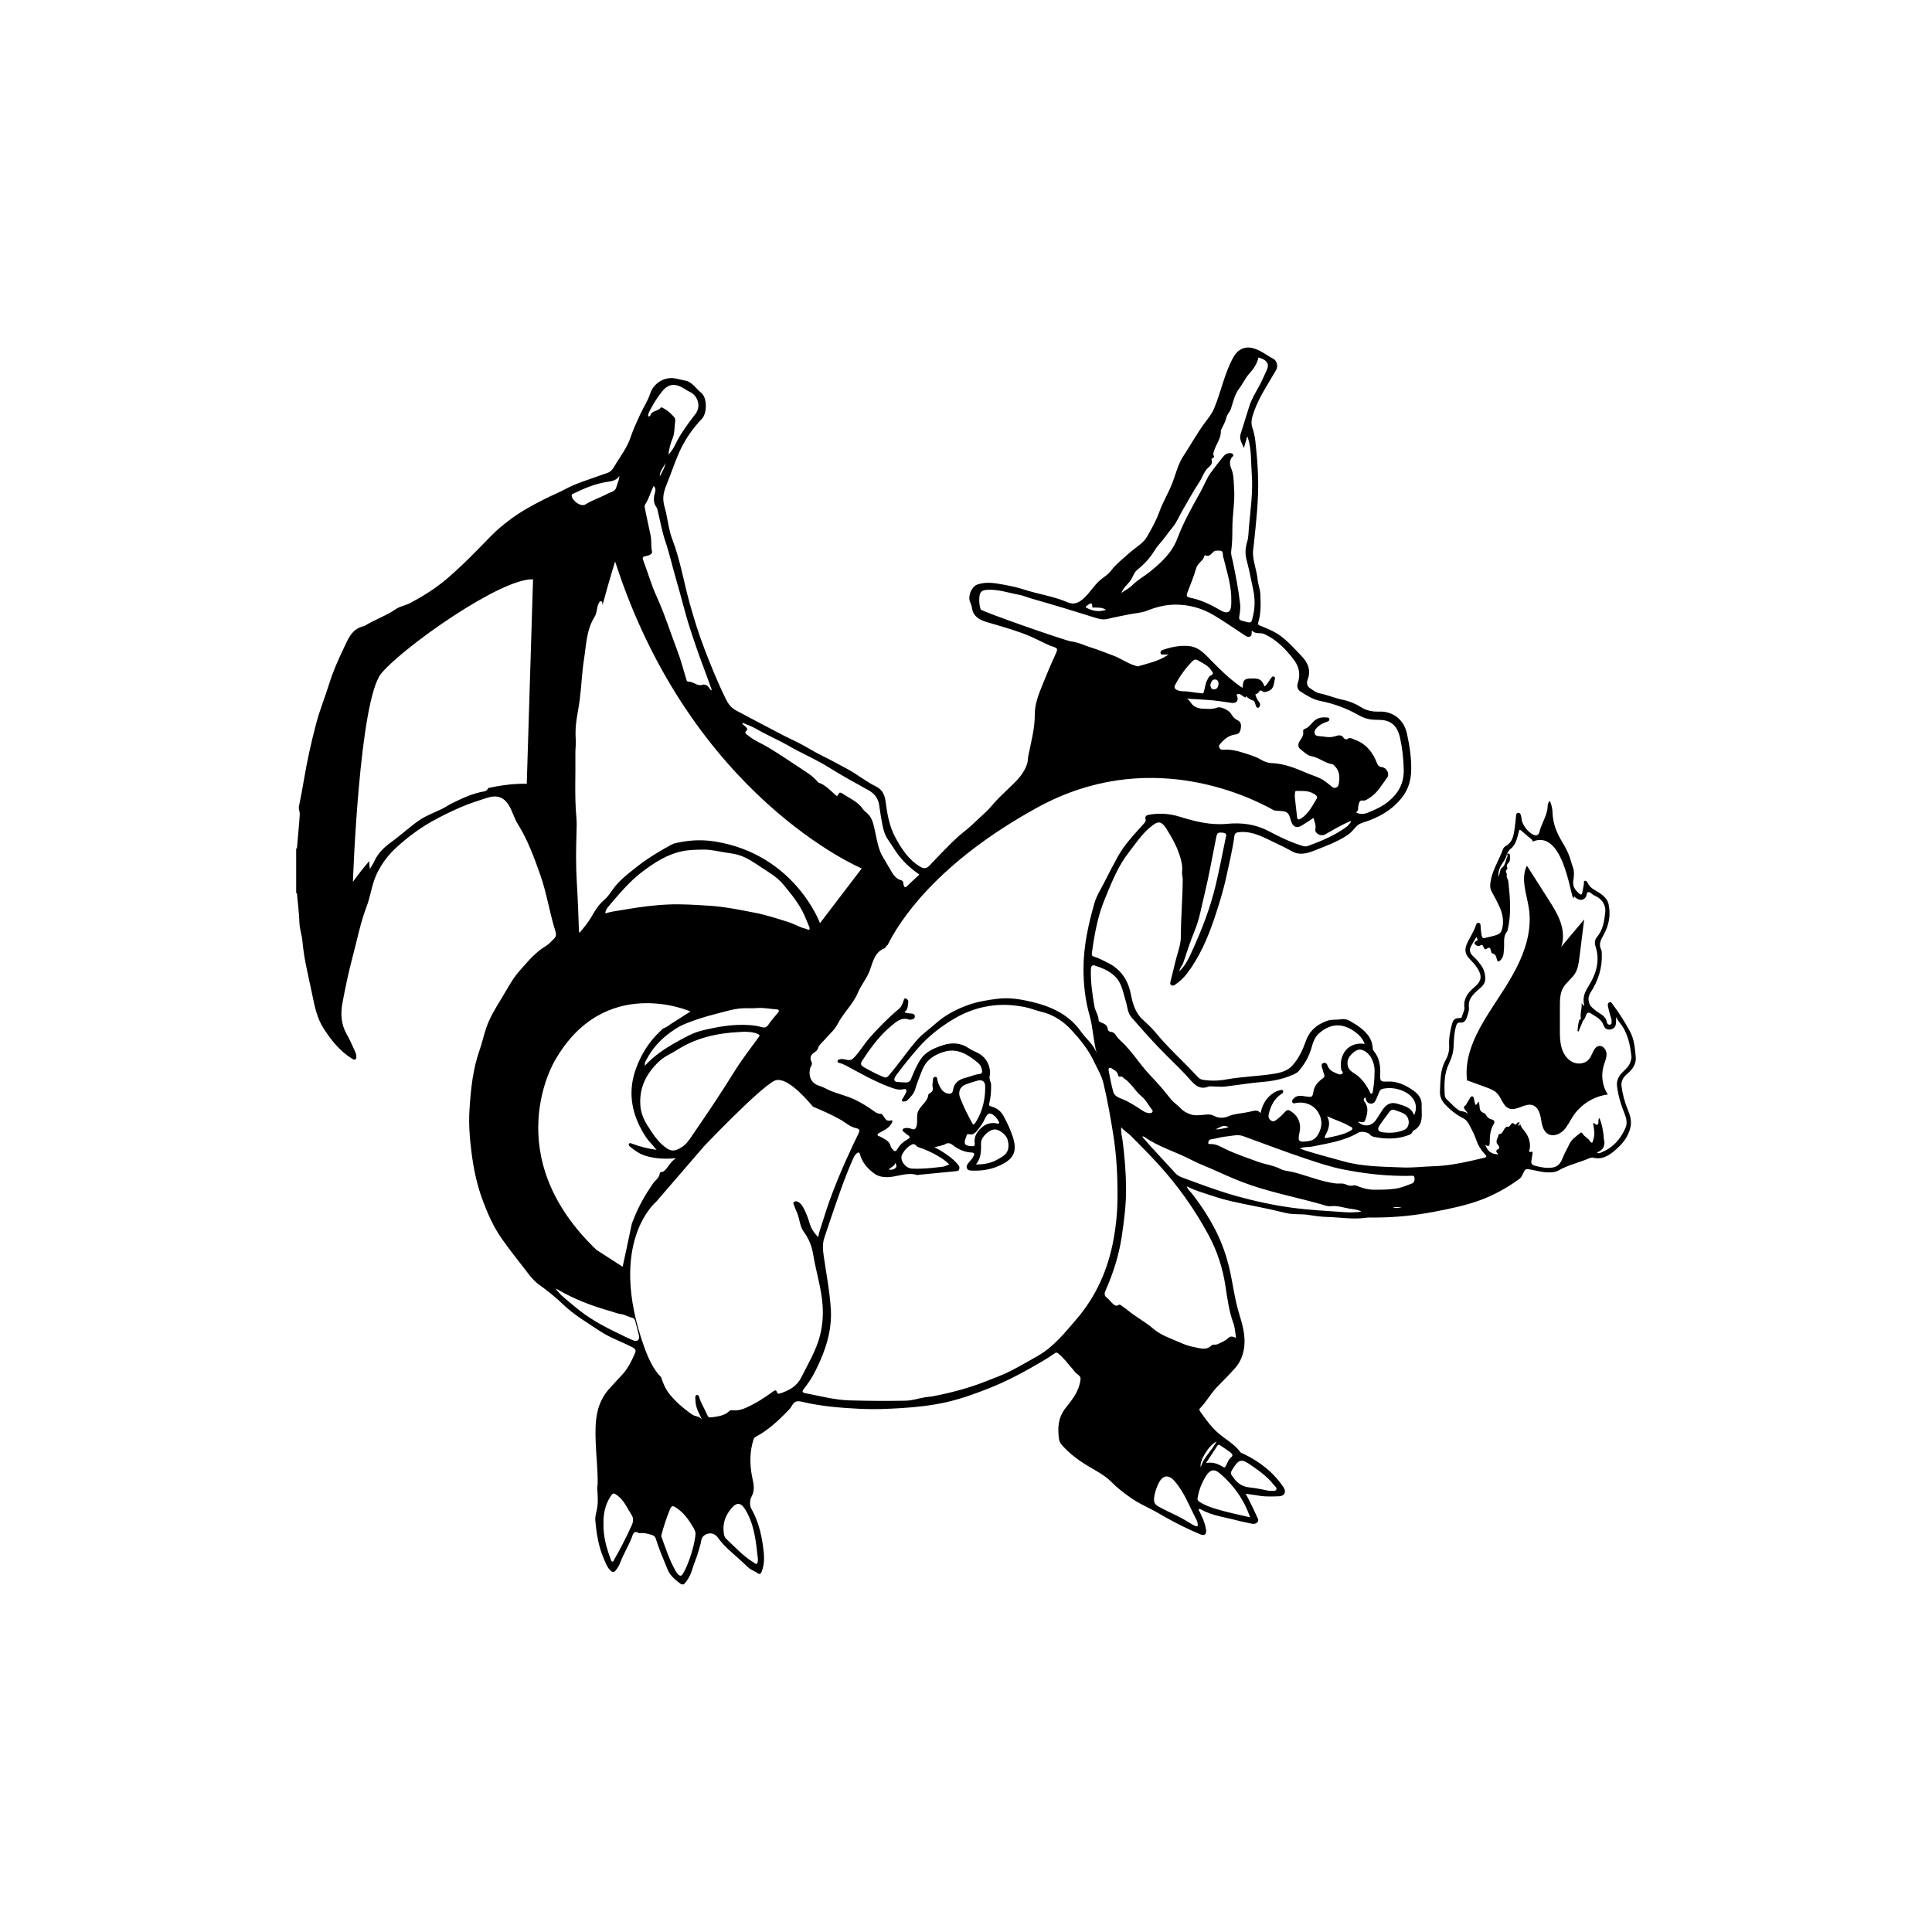 <?xml version="1.0" encoding="utf-8"?>
<!-- Generator: Adobe Illustrator 26.3.1, SVG Export Plug-In . SVG Version: 6.00 Build 0)  -->
<svg version="1.1" id="Layer_1" xmlns="http://www.w3.org/2000/svg" xmlns:xlink="http://www.w3.org/1999/xlink" x="0px" y="0px"
	 viewBox="0 0 1000 1000" style="enable-background:new 0 0 1000 1000;" xml:space="preserve">
<style type="text/css">
	.st0{fill:#007B7D;}
</style>
<g>
	<path d="M839.27,561.98c-0.27-2.26,0.92-4.44,2.83-6.01c2.74-2.25,4.86-5.18,4.57-8.64c-0.41-4.64-0.74-9.39-3.11-13.69
		c-2.65-4.83-5.57-9.47-8.89-13.86c-0.41-0.55-0.78-1.4-1.67-0.98c-0.81,0.39-0.9,1.06-0.73,2c0.33,1.78,0.77,3.5,1.33,5.2
		c0.27,0.81,0.7,1.61,0.54,2.5c-0.12,0.64,0.36,1.53-0.67,1.82c-1.04,0.29-1.66-0.54-1.77-1.18c-0.54-3.66-4.01-4.4-6.19-6.42
		c-0.95-0.87-2.07-1.54-2.63-2.77c-0.99-2.17-0.9-4.26,0.44-6.33c3.93-6.03,6.05-12.63,5.77-19.9c-0.02-0.71,0.01-1.51-0.3-2.12
		c-1.51-2.92-0.12-5.27,1.25-7.75c2.77-4.98,3.79-10.35,2.53-15.94c-0.54-2.42-2.42-4.22-4.44-5.59c-2.34-1.59-5.18-2.49-6.38-5.44
		c-0.21-0.51-0.81-1.18-1.53-0.95c-0.7,0.23-0.28,1.01-0.37,1.53c-0.29,1.53-0.54,3.1-0.87,4.63c-0.18,0.9-0.62,1.26-1.49,0.51
		c-2-1.74-3.61-3.53-3.16-6.6c0.33-2.26,0.64-4.84-0.11-6.86c-0.96-2.6-1.53-5.33-2.7-7.87c-0.99-2.16-2.16-4.19-3.37-6.22
		c-2.66-4.49-4.42-9.25-4.57-14.56c-0.06-1.99-0.49-3.94-1.38-5.96c-1.5,1.36-1.03,3.1-1.29,4.5c-0.78,4.14-3.18,7.67-4.15,11.72
		c-0.23,0.97-1.09,1.92-2.48,1.53c-2.88-0.81-6.56-5.38-6.71-8.43c-0.04-0.64-0.2-1.24-0.37-1.87c-0.22-0.8-0.55-1.36-1.45-1.24
		c-0.8,0.09-0.96,0.7-1.03,1.41c-0.23,2.42-0.47,4.85-0.83,7.27c-0.52,3.36-1.12,6.71-4.58,8.52c-0.75,0.39-1.19,1.11-1.45,1.8
		c-2.06,5.75-5.65,10.93-6.43,17.15c-0.19,1.53-0.23,2.95,0.56,4.39c1.53,2.83,3.12,5.67,4.37,8.6c1.52,3.53,2.16,7.43,1.01,11.33
		c-0.32,1.06-0.89,1.92-1.98,2.4c-2.25,1.01-4.68,1.3-7,1.94c-1.12,0.3-1.41-0.9-1.57-1.68c-0.27-1.47-0.37-2.99-0.46-4.49
		c-0.05-0.76-0.04-1.49-0.95-1.68c-0.81-0.16-1.24,0.44-1.43,1.05c-1.13,3.74-3.58,6.85-4.99,10.44c-0.96,2.46-0.49,4.82,1.33,6.75
		c1.47,1.58,2.99,3.1,4.19,4.91c2.93,4.49,2.26,7.03-1.46,10.19c-3.18,2.7-5.61,5.74-5.1,10.28c0.2,1.72-0.85,3.16-1.22,4.76
		c-0.23,1.04-1.22,0.88-1.96,0.91c-1.89,0.08-2.7,1.16-3.17,2.89c-1.02,3.77-1.74,7.54-1.53,11.46c0.13,2.67-0.56,5.15-1.85,7.43
		c-1.96,3.47-2.49,7.26-2.68,11.14c-0.08,1.78-0.2,3.57-0.22,5.34c-0.03,2.42,0.87,4.44,2.51,6.23c2.81,3.04,5.98,5.55,9.68,7.43
		c1.52,0.77,2.43,2.26,3.19,3.7c1.24,2.33,2.46,4.68,3.32,7.22c0.97,2.85,2.51,5.47,4.63,7.65c1.03,1.05,0.87,1.5-0.46,1.8
		c-2.44,0.56-4.89,1.15-7.33,1.7c-6.19,1.37-12.4,2.48-18.76,2.65c-5.37,0.16-10.75,0.87-16.08,0.64
		c-10.37-0.43-20.76-0.34-30.95-3.25c-6.33-1.82-12.72-3.39-19.01-5.38c-0.95-0.29-1.85-0.68-3.25-1.19
		c2.32-1.01,4.37-0.58,6.3-0.98c8.22-1.7,16.61-2.84,24.02-7.25c1.32-0.78,4.96-0.23,5.88,0.97c0.71,0.92,1.66,1.16,2.61,1.34
		c5.71,1.1,11.38,1.17,16.93-0.81c1.02-0.36,2.07-0.69,2.53-1.84c0.07-0.2,0.15-0.47,0.32-0.55c5.86-3.02,4.27-8.62,4.44-13.45
		c0.12-3.12-1.64-5.58-4.34-7.45c-4.12-2.84-8.36-4.93-13.55-4.62c-3.27,0.19-3.69-0.23-3.57-3.47c0.19-4.49-0.3-8.74-3.34-12.35
		c-0.27-0.3-0.49-0.77-0.52-1.17c-0.18-5.78-3.86-9.17-8.16-12.14c-1.06-0.74-2.21-1.36-3.3-2.03c-1.51-0.95-3.06-1.36-4.9-1.06
		c-2.39,0.37-4.78-0.07-7.23,0.78c-5.5,1.94-9.26,5.24-11.2,10.89c-1.5,4.32-3.52,8.47-6.58,12.02c-2.51,2.9-5.96,3.87-9.34,4.43
		c-8.34,1.4-16.84,1.49-25.19,3.02c-4,0.75-8.16,0.81-12.24,0.13c-1.12-0.19-1.95-0.9-2.68-1.7c-7.19-7.8-15.17-14.85-21.91-23.1
		c-1.89-2.32-4.19-4.33-6.4-6.38c-3.92-3.65-5.16-8.48-6.16-13.45c-1.46-7.17-5.22-12.62-11.89-15.93c-2.3-1.13-4.56-2.4-7.06-3.13
		c-0.75-0.22-1.29-0.51-1.15-1.66c1.3-9.61,2.97-19.14,6.7-28.14c3.47-8.41,6.78-16.97,12.45-24.21c3.68-4.72,6.97-9.83,11.83-13.6
		c2.96-2.28,4.72-3.09,7.53,1.27c2.77,4.35,5.29,8.81,6.89,13.75c0.91,2.79,1.67,5.58,1.31,8.59c-0.15,1.32,0.33,2.69,0.33,4.05
		c-0.05,9.8-0.96,19.55-0.94,29.35c0,4.4-1.79,8.68-2.81,12.98c-0.83,3.57-1.75,7.09-2.61,10.64c-0.16,0.62-0.25,1.29,0.46,1.73
		c0.74,0.48,1.41,0.15,2-0.27c2.48-1.72,4.65-3.74,6.47-6.2c6.08-8.21,10.16-17.45,13.44-27.02c2.58-7.55,4.98-15.25,6.65-23.04
		c1.47-6.84,3.15-13.66,4.07-20.6c0.2-1.5,0.85-1.88,2.36-2.06c7.11-0.76,12.91,2.79,18.93,5.57c3.03,1.39,6,2.96,8.96,4.56
		c3.23,1.74,7.06,1.02,10.61-0.4c6.05-2.41,12.2-4.55,17.69-8.21c1.86-1.25,3.15-2.92,4.6-4.49c1.05-1.13,2.26-1.63,3.65-2.07
		c7.96-2.48,15.04-6.49,20.17-13.17c2.97-3.86,4.4-8.5,4.55-13.42c0.21-6.6-0.81-13.06-2.2-19.46c-1.57-7.11-7.16-11.6-14.44-11.33
		c-3.53,0.13-6.51-0.51-9.54-2.41c-2.76-1.73-5.89-3.03-9.14-3.67c-4.09-0.82-7.93-2.55-12.01-3.34c-2.02-0.4-3.6-1.75-5.24-2.84
		c-1.38-0.91-1.6-2.7-1.06-4.13c1.95-5.1,0.15-9.04-3.39-12.65c-4.36-4.44-8.36-9.34-14.03-12.28c-2.34-1.22-4.79-2.23-7.24-3.2
		c-0.85-0.34-1.18-0.65-0.89-1.54c1.53-4.82,1.31-9.82,1.1-14.77c-0.11-2.54-1.15-5.03-1.4-7.57c-0.43-4.44-2.14-8.63-2.39-13.1
		c-0.08-1.67,0.26-3.29,0.42-4.91c1.18-11.59,2.57-23.15,2.22-34.85c-0.18-6.31-0.75-12.58-1.44-18.85
		c-0.26-2.33-0.79-4.67-1.54-6.9c-0.99-2.98-0.06-5.61,0.89-8.33c2.72-7.71,7.37-14.38,11.38-21.4c1.15-2,0.55-4.84-1.51-5.92
		c-3.66-1.92-6.89-4.72-11.1-5.59c-4.03-0.83-7.37,1.12-9.33,4.58c-4.71,8.37-6.42,17.84-10.06,26.62c-1.1,2.67-2.81,4.86-4.47,7.05
		c-4.28,5.66-7.62,11.88-11.52,17.79c-2.61,3.96-3.77,8.67-5.38,13.09c-1.96,5.4-5.07,10.26-7,15.66
		c-1.63,4.54-3.98,8.72-6.37,12.89c-2.12,3.66-5.89,5.53-8.89,8.23c-3.38,3.08-7.09,5.82-9.86,9.52c-1.59,2.09-3.94,3.32-5.86,5.04
		c-3.18,2.85-5.24,6.65-8.47,9.41c-2.37,2.03-4.67,3.24-8.07,1.79c-7.4-3.16-15.46-4.22-23.07-6.75c-3.75-1.23-7.66-1.92-11.48-2.62
		c-3.94-0.73-8.2-1.2-12.16,0.19c-2.93,1.01-4.86,5.68-3.92,8.64c0.34,1.02,0.91,2,1.04,3.04c0.62,5,4.12,6.72,8.38,7.95
		c6.2,1.77,12.38,3.58,18.43,5.79c4.43,1.63,8.6,3.89,12.9,5.88c0.44,0.2,0.91,0.39,1.39,0.55c3.46,1.11,3.65,1.2,2.14,4.46
		c-2.39,5.13-4.55,10.34-6.65,15.58c-1.98,4.91-4,9.89-3.98,15.24c0.04,7.43-1.96,14.48-3.38,21.63c-0.26,1.27-0.15,2.54-0.54,3.82
		c-1.63,5.41-5.51,9.04-9.43,12.77c-3.15,3.02-6.35,6.01-9.16,9.4c-1.78,2.15-3.92,3.99-5.98,5.91c-2.74,2.54-5.4,5.18-8.35,7.45
		c-4.22,3.29-7.81,7.18-11.55,10.93c-2.13,2.14-4.14,4.4-6.26,6.57c-1.4,1.44-2.85,1.49-4.44,0.57c-6.13-3.55-9.8-9.21-13.07-15.23
		c-3.26-6-4.28-12.59-5.16-19.21c-0.44-3.27-2.02-5.81-4.86-7.2c-5.19-2.54-9.64-6.26-14.7-8.97c-4.36-2.34-8.67-4.77-13.13-6.92
		c-4.28-2.06-8.22-4.7-12.45-6.81c-2.57-1.29-5.19-2.47-7.74-3.79c-8.24-4.32-16.49-8.61-24.69-13.02
		c-2.23-1.22-3.75-3.19-4.91-5.53c-4.14-8.36-7.65-17-11-25.69c-2.99-7.74-5.46-15.65-7.71-23.64c-3.13-11.17-4.95-22.67-9.12-33.57
		c-1.67-4.36-2.23-9.17-3.23-13.79c-0.43-1.96-1.13-3.84-1.36-5.86c-0.43-3.71,0.9-6.9,2.21-10.17c2.12-5.25,3.87-10.66,6.22-15.81
		c2.85-6.22,6.77-11.83,11.51-16.79c2.69-2.83,2.83-10.92-0.47-13.49c-2.77-2.16-4.51-5.66-8.45-6.31c-1.84-0.3-3.63-0.89-5.46-1.15
		c-5.27-0.74-10.77,2.75-12.36,7.79c-1.23,3.86-3.53,7.18-5.2,10.84c-1.79,3.89-3.61,7.79-4.97,11.85
		c-1.64,4.91-4.61,9.03-7.34,13.32c-1.26,1.96-2.12,4.29-4.61,5.17c-2.02,0.71-4.07,1.39-6.09,2.12c-5.3,1.92-10.66,3.53-15.7,6.26
		c-3.41,1.85-7.13,3.31-10.64,5.09c-5.88,2.98-11.74,6.12-17.05,10c-3.89,2.85-7.67,5.92-11.11,9.46
		c-7.18,7.41-14.36,14.83-22.24,21.6c-5.98,5.13-12.44,9.18-19.27,12.82c-2.42,1.29-5.24,1.61-7.52,3.19
		c-4.97,3.44-10.76,5.38-15.9,8.5c-0.19,0.11-0.37,0.26-0.57,0.29c-6.17,1.3-8.1,6.4-10.42,11.32c-2.83,5.98-5.54,11.99-7.5,18.29
		c-2.13,6.92-4.91,13.62-6.76,20.62c-2.6,9.78-4.77,19.62-6.44,29.59c-0.75,4.47-1.58,8.91-2.5,13.32
		c-0.33,1.51,0.44,2.82,0.39,4.23c-0.09,2.08-0.29,4.16-0.47,6.24c-0.3,3.64-0.62,7.29-0.94,10.93c-0.02,0.3-0.12,0.54-0.44,0.62
		v22.95c0.58,0.16,0.44,0.65,0.48,1.06c0.43,4.79,1.05,9.59,1.2,14.38c0.12,3.22,1.23,6.19,1.53,9.34
		c0.47,5.13,1.31,10.22,2.42,15.27c0.95,4.27,1.86,8.54,2.74,12.82c1.2,5.98,2.47,12.01,5.79,17.2c3.96,6.17,8.51,11.9,14.93,15.82
		c0.51,0.33,1.01,0.53,1.59,0.21c0.58-0.32,0.42-0.85,0.46-1.34c0.08-1.27-0.51-2.37-1.02-3.47c-1.23-2.68-2.36-5.4-3.84-7.95
		c-3.02-5.19-3.39-10.63-2.33-16.39c1.49-8.02,3.15-15.99,5.27-23.9c2.3-8.61,3.96-17.41,7.16-25.78
		c2.21-5.81,2.77-12.06,5.61-17.75c2.53-5.09,5.85-9.39,9.93-13.11c5.51-5.03,11.46-9.53,17.95-13.23
		c4.91-2.78,9.99-5.25,15.18-7.51c4.42-1.94,8.97-3.36,13.52-4.84c5.15-1.68,8.82-0.67,11.55,3.85c1.87,3.09,2.7,6.64,4.62,9.68
		c5.12,8.21,8.42,17.27,11.61,26.28c3.39,9.58,4.81,19.75,7.92,29.44c0.4,1.25,0.27,2.49-0.65,3.43c-1.41,1.43-2.81,3.01-4.49,4.02
		c-5.46,3.27-9.39,8.14-13.49,12.77c-4.02,4.54-6.71,10.01-9.87,15.13c-2.84,4.62-5.65,9.28-7.43,14.5
		c-1.27,3.74-2.06,7.59-3.38,11.32c-3.53,9.94-4.58,20.36-5.25,30.82c-0.49,7.55,0.12,15.12,1.08,22.55
		c1.08,8.28,2.79,16.5,5.75,24.45c2.56,6.9,5.51,13.55,9.66,19.56c4.23,6.1,8.93,11.87,13.46,17.77c1.7,2.22,3.47,4.43,5.73,6.08
		c4.48,3.25,8.83,6.68,12.79,10.49c5.7,5.51,12.48,9.4,18.98,13.75c5.34,3.59,11.46,5.57,17.1,8.56c1.53,0.81,1.64,1.74,1.15,2.86
		c-1.73,3.92-3.55,7.82-6.49,11.04c-2.35,2.6-4.82,5.1-7.13,7.73c-6.95,7.92-7.1,17.51-6.76,27.26c0.25,7.19,1.12,14.36,1.02,21.58
		c-0.02,0.85-0.29,1.65-0.23,2.55c0.26,3.58,0.58,7.16-0.16,10.72c-0.4,1.89-0.98,3.85-0.82,5.72c0.58,6.77,1.64,13.47,4.36,19.79
		c0.91,2.1,1.67,4.29,3.3,6.02c0.87,0.92,1.88,1.3,2.75,0.23c0.91-1.09,1.77-2.3,2.26-3.63c1.73-4.63,4.33-8.86,6.16-13.44
		c0.62-1.52,0.9-4.09,3.73-2.35c0.15,0.09,0.43,0.02,0.64,0c1.68-0.23,3.33,0.16,4.9,0.58c1.22,0.33,2.67,0.64,3.18,2.21
		c0.78,2.36,1.57,4.75,2.49,7.07c1.2,2.98,2.43,5.95,3.63,8.93c1.36,3.39,4.25,5.58,7.1,7.72h1.3c2.09-2.19,3.47-4.75,4.34-7.67
		c1.01-3.43,2.57-6.65,3.44-10.14c0.39-1.51,0.98-3.02,1.18-4.55c0.32-2.39,1.92-3.59,3.89-3.96c1.86-0.34,3.67,0.51,4.84,2.18
		c2.99,4.27,7.03,7.5,10.86,10.92c1.71,1.53,3.31,3.19,5.06,4.69c1.46,1.25,3.27,1.71,4.75,2.83c0.88,0.68,1.46,0.29,1.91-0.81
		c1.82-4.47,1.33-9.05,0.68-13.6c-0.95-6.55-2.55-12.9-5.85-18.75c-1.26-2.25-0.96-4.82,0.14-6.92c1.86-3.6,0.61-7.13,0-10.51
		c-1.15-6.29-1.11-12.4,0.76-18.49c0.21-0.69,0.57-1.24,1.29-1.63c6.56-3.51,11.88-8.55,16.99-13.82c0.46-0.46,0.87-0.97,1.19-1.51
		c1.82-3.03,2.58-3.52,6.01-2.7c9.9,2.34,19.94,3.09,30.08,3.6c7.02,0.34,14.01,0.04,20.93-0.39c7.67-0.47,15.39-1.3,23-2.98
		c7.89-1.75,15.46-4.49,22.87-7.45c7.15-2.85,14.1-6.33,20.85-10.15c4.37-2.48,8.74-4.93,12.83-7.83c0.81-0.58,1.18-0.29,1.84,0.21
		c2.85,2.2,4.82,5.2,7.23,7.82c0.48,0.54,0.89,1.13,1.36,1.67c1.02,1.19,3.04,2.07,2.91,3.53c-0.18,2.2-0.89,4.41-1.88,6.54
		c-1.56,3.31-3.91,6.01-6.08,8.83c-3.73,4.88-4.01,10.29-3.19,15.99c0.18,1.22,0.85,2.26,1.7,3.19c3.94,4.36,8.57,7.8,13.64,10.81
		c4.12,2.44,8.48,4.68,11.85,8.13c2.99,3.05,6.36,5.59,9.79,8.03c3.26,2.34,6.92,4.08,10.51,5.91c2.92,1.47,5.74,3.2,8.62,4.81
		c5.52,3.06,11.18,5.84,17,8.27c2.19,0.91,3.32,0.01,2.96-2.43c-0.56-3.72-2.19-7.07-3.85-10.34c0.32-0.5,0.65-0.4,0.98-0.21
		c6.03,3.38,12.88,4.14,19.4,5.89c2.2,0.6,4.47,0.97,6.69,1.49c1.19,0.29,2.33,0.33,3.26-0.54c1.05-0.98,0.28-2.12-0.11-3.01
		c-1.32-3.02-2.82-5.95-4.27-8.92c-0.43-0.87-0.91-1.72-1.57-2.94c2.69,0.39,4.95,0.68,7.18,1.05c3.37,0.55,6.77,0.37,10.15,0.26
		c2.77-0.09,3.81-2.27,2.33-4.51c-5.27-7.93-12.49-13.52-21.01-17.56c-0.49-0.25-1.05-0.25-1.46-0.81c-2.85-4-7.19-6.3-10.86-9.37
		c-3.93-3.27-6.82-7.32-9.72-11.41c-0.39-0.55-0.91-1.23-0.21-1.94c3.25-3.26,5.4-7.43,8.58-10.75c3.23-3.37,6.59-6.61,9.65-10.14
		c2.41-2.76,3.84-6.05,4.46-9.78c1.11-6.74-0.89-13-2.76-19.2c-1.96-6.57-2.81-13.31-4.21-19.97c-1.68-7.98-4.27-15.62-8.03-22.85
		c-3.43-6.55-7.45-12.73-12.04-18.55c-0.83-1.04-2.02-1.82-2.5-3.59c4.32,2.3,8.74,3.4,13.04,4.89c6.91,2.37,14.09,3.77,21.25,5.19
		c5.7,1.11,11.37,2.36,16.99,3.74c3.98,0.97,8.03,0.36,12.01,1.03c3.19,0.51,6.43,0.95,9.66,1.03c6.63,0.18,13.25,1.37,19.93,0.37
		c1.34-0.2,2.74-0.08,4.1-0.08c10.45-0.02,20.83-1.02,31.08-3.01c8.01-1.54,16.03-3.17,23.73-5.98c7.3-2.68,14.04-6.44,20.34-11.03
		c1.25-0.91,1.7-2.48,2.37-3.79c0.69-1.32,1.37-1.4,2.72-1.17c3.81,0.64,7.53,1.89,11.48,1.56c1.24-0.12,2.46-0.25,3.53-0.88
		c4.99-2.91,10.69-4.08,15.94-6.34c0.63-0.28,1.44-0.54,2.07-0.37c4.42,1.16,7.88-0.85,11-3.47c4.01-3.36,7.4-7.3,8.44-12.62
		c0.57-2.92-0.23-5.8-1.36-8.52C840.95,570.54,839.8,566.31,839.27,561.98z M272.65,405.7c0,0-7.95-0.5-19.94,2.18
		c-0.33,0.91-0.96,1.54-2.12,1.74c-5.83,0.98-11.1,3.47-16.36,6.02c-1.87,0.91-3.58,2.12-5.45,3.03c-4,1.96-8.2,3.44-11.93,6.01
		c-4.98,3.45-9.38,7.61-14.29,11.16c-3.67,2.64-6.86,5.68-8.79,9.9c-0.64,1.43-1.56,2.74-2.35,4.1c-0.13-1.38-0.25-2.76-0.3-4.13
		c-2.88,3.31-5.69,6.88-8.45,10.73c0,0,3.24-94.3,14.76-107.98s61.92-49.31,78.47-48.6L272.65,405.7z M326.99,789.47
		c-2.74,6.05-5.73,11.95-9.05,17.7c-0.23,0.41-0.3,1.12-0.88,1.11c-0.7,0-0.81-0.76-0.98-1.26c-2.09-5.69-3.88-11.46-3.73-18.57
		c-0.06-4.2,0.63-9.14,3.47-13.58c1.44-2.26,1.71-2.33,3.8-0.77c3.4,2.55,4.98,6.43,7.2,9.87
		C328.02,785.8,327.85,787.55,326.99,789.47z M698.68,585.42c-3.77,2.12-8,2.69-12.1,3.62c-1.11,0.26-1.02-0.5-0.69-1.15
		c1.59-3.09,3.12-6.16,1.01-10.15c4.25,2.02,8.21,3.08,11.71,5.22c0.54,0.32,1.41,0.42,1.4,1.16
		C699.99,584.8,699.23,585.11,698.68,585.42z M726.62,584.9c-3.51,1.46-7.09,1.65-10.78,1.2c-2.41-0.29-3.15-1.44-1.84-3.47
		c1.64-2.55,3.53-4.91,5.33-7.34c0.56-0.75,1.42-1.16,2.29-0.82c1.79,0.71,3.71,1.09,5.38,2.17c1.61,1.05,1.98,2.54,2.19,3.96
		C729.13,582.7,728.53,584.1,726.62,584.9z M713.76,565.46c0.42-1.23,1.22-1.82,2.51-2.02c3.75-0.61,7.31-0.07,10.71,1.61
		c5.08,2.5,7.29,7.3,4.96,12.13c-1.53-4.15-5.3-4.85-8.77-5.92c-3.1-0.96-5.51,0.28-7.3,2.81c-1.29,1.82-2.39,3.77-3.65,5.61
		c-2.32,3.37-6.35,3.8-9.3,0.98c1.29-0.3,3.05,1.16,3.75-0.94c1.05-3.15,1.92-6.42-0.33-9.37c-0.82-1.06-0.43-1.57,0.23-2.54
		c0.18,0.42,0.28,0.61,0.32,0.81c0.29,1.4,1.02,2.46,2.5,2.61c1.53,0.15,2.34-0.89,2.88-2.17
		C712.78,567.87,713.33,566.69,713.76,565.46z M709.39,546.95c1.65,2.68,2.27,5.58,2.06,8.21c0.02,3.51-0.33,6.5-0.84,9.48
		c-0.09,0.54-0.02,1.33-0.7,1.41c-0.69,0.09-0.78-0.73-1.04-1.2c-1.96-3.75-4.36-7.12-8.07-9.38c-2.83-1.72-3.73-3.59-3.18-6.65
		c0.39-2.17,3.58-5.22,5.82-5.55C705.24,542.99,708.08,544.81,709.39,546.95z M566.49,499.71c4.12,1.33,8.17,2.94,11.16,6.23
		c3.2,3.52,3.74,8.19,5.1,12.5c0.87,2.76,0.85,5.8,2.96,8.21c5.84,6.68,11.68,13.33,18.01,19.59c4.13,4.1,8.35,8.16,12.23,12.54
		c2.36,2.65,4.93,5.37,9.27,3.72c1.19-0.44,2.71-0.08,4.09-0.08c1.58,0,3.18,0.16,4.74-0.01c6.6-0.78,13.14-1.91,19.75-2.44
		c5.23-0.43,10.22-1.47,15.03-3.52c1.2-0.53,2.44-1.02,3.3-2c3.02-3.47,5.31-7.32,6.6-11.8c0.81-2.82,1.71-5.79,4-7.8
		c6.84-6.01,13.81-5.13,20.35,0.65c1.41,1.23,2.55,2.86,3.29,4.82c-8.31-1.3-13.59,5.44-12.13,13.42c0.13,0.7,1.41,1.26,0.46,2.02
		c-0.9,0.74-1.99,0.19-2.89-0.18c-2.01-0.81-3.94-1.77-4.7-4.12c-0.3-0.92-1.04-1.67-2.18-1.22c-1.05,0.41-0.94,1.32-0.68,2.21
		c0.36,1.24,0.7,2.49,1.11,3.72c0.25,0.72,0.39,1.19-0.44,1.79c-2.44,1.78-4.58,3.78-5.09,7.07c-0.42,2.89-0.89,2.94-3.68,2.53
		c-2.15-0.32-4.47-0.95-6.37,0.83c-0.58,0.54-1.2,1.25-0.89,2.08c0.41,1.01,1.37,0.51,2.09,0.4c4.99-0.8,9.54,1.32,11.75,5.65
		c1.45,2.83,1.65,5.84,0.42,8.78c-1.11,2.68-2.44,4.86-5.96,5.36c-4.97,0.67-5.61,0.3-4.55-4.64c0.01-0.07,0.03-0.14,0.05-0.21
		c0.89-4.49-0.87-8.37-4.71-10.76c-1.04-0.65-1.81-0.61-2.67,0.25c-1.15,1.19-2.23,2.51-3.58,3.46c-1.2,0.84-2.43,2.63-4.31,0.88
		c-1.05-0.99-0.94-2.18-0.64-3.33c1.05-4.15,2.88-7.83,6.69-10.2c0.53-0.34,0.89-0.84,0.65-1.46c-0.27-0.73-0.88-0.53-1.46-0.4
		c-2.26,0.5-4.14,1.64-5.77,3.26c-2.35,2.34-3.73,5.23-4.4,8.65c-1.41-1.74-2.98-1.37-4.41-1.01c-1.12,0.28-2.23,0.48-3.37,0.7
		c-2.88,0.55-5.82,0.64-8.62,1.84c-2.49,1.06-5.24,1.23-7.72-0.13c-1.38-0.76-2.62-0.76-4.12-0.65c-2.96,0.2-5.92,0.89-8.93-0.46
		c-1.55-0.68-2.86-1.34-4.03-2.61c-1.71-1.84-3.94-3.23-5.47-5.18c-2.15-2.7-4.3-5.38-6.63-7.94c-2.71-2.99-5.59-5.86-8.07-9.03
		c-2.89-3.74-5.72-7.51-8.98-10.97c-1.57-1.65-3.47-2.98-4.65-5.03c-0.5-0.85-1.37-1.46-2.47-1.6c-0.84-0.11-1.57-0.53-1.65-1.46
		c-0.2-1.96-1.63-2.71-3.18-3.3c-0.71-0.27-1.51-0.5-1.53-1.32c-0.11-2.58-1.77-4.64-2.2-7.17c-1.09-6.33-1.99-12.66-1.82-19.11
		C564.66,500.5,565.2,499.3,566.49,499.71z M635.94,583.51c-2.67,0.46-4.72,1.22-6.93,0.99
		C631.14,584.13,632.85,581.5,635.94,583.51z M596.47,575.57c-0.35,0.58-0.96,0.55-1.53,0.58c-1.44-0.04-2.64-0.64-3.79-1.43
		c-3.51-2.34-7.02-4.63-11.02-6.15c-1.53-0.57-3.37-1.58-3.85-3.25c-1.05-3.72-1.77-7.54-2.47-11.35c-0.22-1.15,0.69-1.7,1.61-0.97
		c1.18,0.92,2.92,1.39,3.22,3.26c0.09,0.6,0.64,1.22,1.17,1.04c1.05-0.35,1.39,0.46,2,0.87c3.71,2.42,5.67,6.54,9.07,9.31
		c2.11,1.7,3.46,4.33,5.12,6.55C596.34,574.46,596.87,574.92,596.47,575.57z M634.37,433.91c-1.63,7.95-3.19,15.92-5.03,23.82
		c-2.74,11.76-7.07,22.99-12.06,33.95c-1.72,3.78-3.36,7.66-6.84,11.06c0.29-2,1.53-2.96,1.99-4.3c1.89-5.58,3.65-11.2,5.92-16.68
		c2.46-5.94,3.5-12.33,5.02-18.55c2.42-9.93,4.16-20.03,6.19-30.06c0.42-2.13,1.01-2.47,3.75-2.08
		C635.38,431.36,634.58,432.88,634.37,433.91z M585.7,299.6c0.82-1.47,1.44-3.41,2.82-4.54c2.76-2.22,5.23-4.64,7.34-7.52
		c1.37-1.85,2.42-3.92,3.98-5.64c2.57-2.83,4.64-6.05,7.11-8.97c2.17-2.6,3.45-5.93,5.19-8.9c2.82-4.85,5.52-9.79,8.61-14.48
		c1.58-2.4,2.34-5.31,4.47-7.34c1.19-1.16,2.6-2.12,1.88-4.14c-0.15-0.42,0.2-0.83,0.65-0.99c0.61-0.21,0.83-0.56,0.51-1.15
		c-0.53-0.96-0.06-1.82,0.21-2.71c1.04-3.5,3.7-6.45,3.43-10.4c0-0.12,0.12-0.26,0.18-0.39c1.02-2.06,2.16-4.06,2.69-6.31
		c0.4-1.73,1.85-2.96,2.35-4.51c1.17-3.59,1.88-7.32,4.25-10.45c1.95-2.58,3.25-5.58,5.46-8.02c2.09-2.3,3.86-4.92,4.55-8.08
		c4,0.99,5.64,3.04,4.55,5.82c-0.7,1.82-1.61,3.55-2.39,5.33c-2.13,4.85-5.39,9.09-6.98,14.29c-1.45,4.72-2.96,9.45-4.43,14.17
		c-0.84,2.7,0.77,4.84,1.71,7.23c0.53-1.85,1.06-3.71,1.73-6.06c0.26,0.63,0.35,0.82,0.41,1.02c1.86,6,1.47,12.27,1.93,18.41
		c0.69,9.25-0.62,18.44-1.47,27.64c-0.23,2.5-0.16,5.12-0.89,7.47c-0.96,3.11-1.16,6.17-0.37,9.18c1.34,5.17,2.4,10.37,3.47,15.59
		c0.87,4.26,1.03,8.48,0.12,12.65c-1.13,5.22-0.69,4.92-6.08,3.43c-1.11-0.3-1.44-0.85-1.26-2.03c0.33-2.13,0.71-4.27,0.47-6.46
		c-0.84-7.46-2.27-14.8-3.8-22.15c-0.39-1.82-1.09-3.64-0.81-5.54c0.55-3.86,0.57-7.76,0.58-11.65c0.01-6.99,1.41-13.93,0.89-20.93
		c-0.26-3.27-0.09-6.61-1.4-9.78c-0.78-1.86-1.18-3.87,0.11-5.79c0.35-0.53,1.38-0.96,0.69-1.79c-0.61-0.75-1.59-0.63-2.44-0.48
		c-1.22,0.2-2.05,1.06-2.77,1.95c-2.12,2.65-4.21,5.31-6.21,8.03c-2.22,3.03-3.46,6.6-5.29,9.86c-4.37,7.88-8.85,15.73-12.02,24.17
		c-2.77,7.38-8.15,12.35-14,17.11c-3.02,2.46-6.48,4.29-9.26,7.07c-1.56,1.57-3.64,2.63-5.73,4.08
		C581.55,303.73,584.25,302.22,585.7,299.6z M637.32,310.88v1.08c-0.01,5.04-1.75,6.22-6.01,3.71c-4.82-2.85-9.83-5.18-15.3-6.3
		c-1.89-0.39-2.02-1.06-1.44-2.58c1.6-4.23,3.38-8.43,4.61-12.78c0.76-2.7,3.71-3.67,4.23-6.37c0.03-0.22,0.25-0.33,0.49-0.2
		c1.79,0.92,2.98-0.61,3.78-1.46c1.12-1.22,2.22-0.92,3.44-0.96c2.13-0.06,1.72,1.56,1.91,2.82c0.11,0.63,0.36,1.24,0.5,1.87
		C635.24,296.67,637.48,303.56,637.32,310.88z M563.14,313.11c1.1-0.82,2.26-1.54,2.21,0.83c-0.01,0.92,0.71,0.47,1.11,0.5
		c1.94,0.15,3.98-0.2,6,1.22c-3.93,1.32-7.28,0.51-10.54-1.31C562.08,313.59,562.71,313.44,563.14,313.11z M507.56,315.39
		c-0.64-1.99-0.82-4.09-0.65-6.21c0.19-2.62,1.13-3.65,3.71-3.86c5.88-0.48,11.4,1.57,17.04,2.57c2.13,0.39,4.33,1.41,6.54,2.03
		c10.66,2.97,21.26,6.23,31.83,9.55c2.33,0.73,4.62,1.52,7.2,0.89c3.77-0.94,7.6-1.63,11.41-2.4c3.03-0.62,6.21-0.71,9.09-1.88
		c4.67-1.87,9.51-3.09,14.47-3.13c7.1-0.06,13.88,1.8,20.01,5.44c5.33,3.17,10.4,6.74,15.59,10.12c0.94,0.61,1.86,1.5,3.16,0.98
		c1.23-0.49,0.77-1.78,0.97-3.16c2.01,2.16,4.44,0.88,6.56,1.88c6.34,2.98,10.98,7.73,15.16,13.2c2.9,3.82,3.54,7.75,2.08,12.2
		c-0.56,1.71-0.12,3.31,1.3,4.24c3.19,2.09,6.64,4.22,10.24,4.93c7.19,1.41,13.86,3.89,20.15,7.48c2.4,1.37,4.81,2.1,7.54,2.26
		c2.57,0.14,5.25-0.11,7.67,0.92c3.79,1.6,5.25,4.97,6.08,8.68c1.18,5.38,1.74,10.81,1.87,16.31c0.14,6.85-2.63,11.99-7.8,16.3
		c-3.26,2.71-6.91,4.35-10.76,5.88c-2.21,0.89-4.12,0.99-6.19-0.15c1.59-0.88,0.97-2.49,1.32-3.75c0.34-1.2,0.49-2.61,2.19-2.36
		c1.4,0.19,2.27-0.6,3.32-1.23c4.27-2.54,6.48-6.88,9.33-10.63c1.47-1.93-0.27-5.18-2.72-5.43c-1.18-0.12-2.01-0.63-2.44-1.79
		c-2.15-5.67-5.54-10.19-11.48-12.34c-1.31-0.48-2.49-1.53-4.01-0.4c-0.57,0.41-1.53-0.07-1.77-0.47c-1.26-2.23-3.4-1.32-4.76-0.91
		c-2.97,0.91-5.74-0.07-8.57-0.19c-1.87-0.07-2.39-2.03-1.26-3.55c1.53-2.08,3.75-3.08,6.07-3.92c0.61-0.22,1.05-0.46,1.05-1.16
		c-0.02-0.77-0.58-0.92-1.19-0.97c-2.36-0.2-4.58,0-6.52,1.63c-1.71,1.43-2.81,3.59-5.13,4.32c-0.47,0.15-0.87,0.63-0.76,1.2
		c0.4,2.08-0.81,3.59-1.82,5.15c-0.99,1.51-0.84,3.22,0.41,4.13c1.82,1.34,3.38,3.19,5.8,3.64c3.86,0.69,6.89,3.61,10.84,4.15
		c0.47,0.07,0.9,0.68,1.29,1.09c2.11,2.25,2.46,4.9,2.09,7.86c-0.16,1.3-0.19,2.51-1.47,3.09c-1.25,0.56-2.22-0.34-3.09-1.08
		c-1.09-0.94-2.21-1.81-3.41-2.62c-2.64-1.75-5.68-2.48-8.51-3.71c-5.95-2.55-11.93-5.02-18.57-5.25c-2.08-0.07-3.98-0.92-5.86-2.01
		c-2.71-1.56-5.81-2.41-8.76-3.34c-3.2-1.02-6.68-1.86-10.21-1.53c-0.9,0.08-1.75-0.21-2.14-1.15c-0.41-0.98,0.22-1.63,0.81-2.3
		c2.07-2.3,4.4-4.12,7.64-4.48c2.08-0.25,2.54-1.86,2.75-3.61c0.2-1.64-0.12-2.97-1.78-3.77c-1.46-0.7-2.5-1.86-3.31-3.3
		c-1.03-1.86-5.4-3.94-7.12-3.25c-2.56,1.01-5.16,0.69-7.71,0.58c-2.17-0.09-4.37-0.91-5.67-2.63c-0.75-0.99-1.26-2.07-2.55-2.56
		c3.59,0.14,7.09,0.47,10.59,0.65c4.24,0.22,8.44,0.95,12.63,1.54c2.29,0.33,3.66-0.82,3.1-3.04c-0.11-0.46-0.71-0.92-0.14-1.36
		c0.6-0.42,1.26-0.23,1.84,0.09c0.92,0.51,1.61,1.44,2.76,1.54c-0.12-0.34-0.19-0.63-0.2-0.89c1.13,1.03,2.3,1.99,3.87,2.46
		c0.79,0.25,0.94,1.19,1.18,1.95c0.28,0.85,0.58,2.2,1.68,1.68c0.76-0.35,1.04-1.91,0.37-2.7c-1.03-1.24-1.61-2.56-2.07-4.1
		c0-0.01-0.01-0.02-0.01-0.04c0.81-0.19,1.53-0.65,2.13-1.63c0.32-0.5,0.84-0.5,1.31-0.11c1.16,0.97,2.3,0.42,3.45-0.02
		c2.58-0.99,2.63-3.39,3.09-5.55c0.14-0.69,0.54-1.51-0.37-1.88c-0.89-0.35-1.23,0.54-1.66,1.06c-1.08,1.32-1.65,3.03-3.2,4.01
		c-1.45-3.79-2.96-4.44-8.3-4.01c-3.04,0.25-2.83,2.56-3.01,4.74c-0.52-0.29-0.84-0.44-1.13-0.65c-6.23-4.39-11.55-9.78-16.84-15.21
		c-2.79-2.88-5.73-5.43-10.07-5.78c-4.64-0.36-9.04,0.55-13.37,2.05c-0.77,0.26-1.24,0.82-1.09,1.65c0.18,0.88,0.94,0.71,1.58,0.71
		c0.84-0.01,1.68-0.01,2.55-0.01c-4.74,3.39-10.28,4.47-15.61,6.08c-0.62,0.18-1.11-0.13-1.65-0.3c-4.03-1.18-7.41-3.79-11.34-5.22
		c-3.72-1.33-7.38-2.91-11.16-4.06c-3.55-1.09-6.83-2.83-10.71-3.29C551.6,331.68,507.91,316.46,507.56,315.39z M681.5,413.42
		c-2.25,3.7-4.2,7.74-8.07,10.22c-1.38,0.87-1.92,0.61-2.09-0.88c-0.4-3.43-0.76-6.86-1.15-10.28c0.05-2.99,0.05-3.13,1.25-3.11
		c2.5,0.06,5.12-0.15,7.44,0.91C680.14,410.86,682.4,411.94,681.5,413.42z M626.64,349.64c-0.89,0.39-1.25,1.36-1.7,2.18
		c-1.01,1.87-1.2,3.99-1.77,5.99c-0.18,0.62-0.11,1.37-1.65,0.99c-1.75-0.22-4.05-0.43-6.31-0.82c-1.79-0.29-3.63,0.02-5.37-0.58
		c-1.37-0.48-2.46-1.23-1.6-2.85c2.3-4.43,5.22-8.45,8.68-12.07c0.78-0.82,1.78-1.47,2.89-0.8c2.51,1.5,5.3,2.55,7.06,5.17
		C627.71,348.06,628.58,348.79,626.64,349.64z M628.76,351.69c1.34-0.07,2.07,1.08,1.95,2.34c-0.11,1.38-0.66,2.74-2.39,2.81
		c-1.4,0.05-1.63-1.11-1.89-2.32C626.88,353.35,627.1,351.77,628.76,351.69z M537.22,417.82c56.03-30.63,107.31-6.77,122.31,1.67
		c0.98,0.12,1.98,0.21,2.96,0.25c3.65,0.16,4.57,0.92,5.47,4.33c0.11,0.42,0.25,0.83,0.4,1.24c0.94,2.75,2.85,3.51,5.38,2.01
		c2.08-1.24,4.09-2.63,6.13-3.96c0.43,1.94,1.46,3.67,0.95,5.95c-0.44,2.02,2.92,3.74,4.85,2.69c4.46-2.46,8.76-5.19,13.62-7.09
		c-0.09,0.84-0.56,1.2-0.94,1.65c-0.36,0.43-0.71,0.92-1.17,1.26c-6.15,4.54-13.11,7.45-20.23,10.07c-0.99,0.37-1.94,0.21-2.96-0.11
		c-6.01-1.87-11.66-4.58-17.19-7.53c-6.81-3.61-14.04-4.57-21.56-3.85c-8.55,0.83-16.59-1.16-24.64-3.68c-0.02,0-0.04,0-0.06-0.01
		c-5.04-1.57-10.28-1.94-15.55-1.05c-0.69,0.11-1.29,0.26-1.67,0.57c-0.46,0.36-0.64,0.94-0.36,1.91c0.23,0.81-0.21,1.39-0.7,1.94
		c-1.17,1.29-2.33,2.56-3.48,3.86c-3.85,4.28-7.6,8.61-10.38,13.76c-2.27,4.19-4.51,8.36-6.62,12.63c-1.82,3.68-4.16,7.13-5.3,11.11
		c-3.17,11.12-5.65,22.3-5.67,33.99c0,8.26,0.91,16.3,3.15,24.16c1.82,6.41,1.92,13.11,3.68,19.55c-1.56-4.58-5.47-7.39-8.1-11.14
		c-6.13-8.77-15.24-12.95-25.04-15.33c-5.8-1.4-11.86-2.48-18.13-1.71c-5.19,0.63-10.26,1.46-15.14,3.18
		c-6.37,2.23-12.29,5.45-17.3,9.95c-3.03,2.74-6.45,4.98-9.18,8.09c-5.24,5.99-9.62,12.64-14.84,18.63
		c-0.81,0.94-1.45,1.1-2.55,0.65c-3.58-1.39-6.9-3.26-10.26-5.12c-1.59-0.89-1.81-1.78-0.88-3.22c4.36-6.72,9.06-13.17,15.33-18.32
		c2.69-2.22,5.25-4.46,9.12-3.01c0.23,0.09,0.56,0,0.85-0.04c0.98-0.15,1.96-0.44,2-1.6c0.05-1.23-0.97-1.46-1.95-1.57
		c-1.06-0.12-2.16,0.02-3.48-0.75c2.12-1.3,1.7-3.36,2.03-5.12c0.16-0.84-0.42-1.6-1.22-1.85c-1.08-0.33-1.05,0.71-1.28,1.32
		c-0.54,1.51-1.06,2.97-2.36,4.05c-5.39,4.44-10.23,9.45-14.89,14.63c-2.98,3.31-5.17,7.26-8.28,10.52c-1.24,1.3-2.25,1.5-3.71,1.2
		c-1.26-0.26-2.53-0.65-3.84-0.26c-0.5,0.14-0.97,0.37-1.04,0.96c-0.07,0.69,0.5,0.78,0.99,0.9c1.33,0.33,2.56,0.92,3.79,1.57
		c7.25,3.87,14.36,8,22.11,10.86c2.34,0.88,4.68,1.79,7.32,1.16c1.57-0.37,1.71,0.71,1.2,1.84c-0.5,1.11-1.19,2.14-1.8,3.2
		c-0.68,1.15-0.12,1.4,0.94,1.32c0.68-0.05,1.27-0.3,1.74-0.78c1.57-1.6,3.19-3.17,3.86-5.39c1.01-3.45,2.34-6.75,3.67-10.08
		c2.19-5.48,6.55-8.1,11.55-9.54c6.78-1.94,12.24,1.54,17.25,5.72c0.9,0.75,1.65,1.72,1.92,2.83c0.26,1.11,0.8,2.85-0.94,3.01
		c-2.72,0.23-5.1,1.46-7.68,2.08c-3.22,0.77-5.6,2.7-6.13,6.2c-0.29,1.93-1.51,2.16-2.97,1.79c-1.27-0.34-2.3-1.12-3.1-2.25
		c-1.12-1.57-1.74-3.3-2.09-5.17c-0.12-0.55-0.18-1.23-0.98-1.17c-0.75,0.06-1.24,0.55-1.24,1.27c-0.01,1.37-0.52,2.71-0.15,4.09
		c0.35,1.3-0.09,2.23-1.23,2.92c-0.41,0.25-1.01,0.65-1.04,1.04c-0.43,4.26-5.36,5.94-5.75,10.43c-0.15,1.74,0.14,3.51-0.23,5.27
		c-0.4,1.85-1.05,2.57-2.75,1.89c-1.11-0.43-2.23-0.58-3.39-0.34c-0.48,0.09-1.03,0.23-1.19,0.8c-0.19,0.62,0.32,0.88,0.71,1.19
		c0.68,0.53,1.3,1.17,2.03,1.61c1.51,0.92,0.95,1.56-0.21,2.2c-2.13,1.17-3.95,2.81-5.13,4.85c-1.24,2.16-1.93,0.99-2.83-0.05
		c-0.33-0.37-0.65-0.83-0.76-1.3c-0.65-2.83-3.18-3.6-5.26-4.88c-0.53-0.33-1.47-0.26-1.51-0.97c-0.04-0.67,0.79-0.95,1.36-1.26
		c2.25-1.26,4.63-2.3,5.95-4.77c0.49-0.91,0.69-1.75-0.6-1.4c-2.25,0.61-2.79-1.12-3.69-2.32c-0.46-0.58-0.69-1.22-1.6-1.18
		c-1.31,0.07-2.32-0.65-3.33-1.38c-3.03-2.2-6.29-4.17-9.59-5.8c-4.08-2-8.65-2.98-12.92-4.72c-1.86-0.77-3.55-1.88-5.51-2.47
		c-4.09-1.23-5.83-4.39-5.1-8.63c0.22-1.29,1.5-2.55,0.92-3.68c-1.32-2.57-0.25-4.01,1.78-5.34c0.57-0.39,1.23-0.99,1.4-1.61
		c0.6-2.09,2.33-3.22,3.59-4.75c2.21-2.67,5.12-4.99,6.61-7.94c2.96-5.88,8.06-10.29,10.58-16.37c1.67-4.05,4.61-7.32,6.17-11.59
		c1.51-4.12,2.43-9.38,7.61-11.37c0.35-0.13,0.55-0.64,0.83-0.98c0.25-0.29,0.51-0.6,0.82-0.81
		C465.1,477.65,484.18,446.83,537.22,417.82z M507.79,591.47c0-2.89,4.24-6.93,7.1-6.88c2.46,0.05,5.87,2.72,6.6,5.19
		c1.18,3.92,0.34,6.97-2.48,8.76c-1.23,0.76-2.46,1.52-3.74,2.15c-3.18,1.56-6.59,2.05-10.15,2.03
		C508.04,599.31,507.77,595.36,507.79,591.47z M517.05,581.36c-0.35,0.55-0.88,0.18-1.34,0.08c-2.7-0.53-5.37,0.28-7.23,1.86
		c-2.48,2.1-4.57,4.84-3.94,8.61c0.16,1.02-0.41,1.46-1.41,1.36c-3.81-0.08-4.58-1.22-3.11-4.62c0.11-0.26,0.2-0.54,0.26-0.82
		c0.18-0.68,0.56-0.95,1.27-0.76c2.01,0.53,3.19-0.61,4.36-2.03c1.52-1.84,2.84-3.77,3.85-5.95c1.52-3.31,2.88-3.55,5.51-1.01
		c0.62,0.58,1.02,1.38,1.5,2.09C516.98,580.53,517.33,580.92,517.05,581.36z M505.17,580.65c-0.37,0.61-0.76,1.23-1.53,1.43
		c-2.55-4.5-4.85-9.12-6.72-13.95c-1.09-2.79-0.11-5.62,2.72-6.74c2.06-0.81,4.19-1.47,6.34-2.06c2.35-0.63,3.89,0.42,3.94,2.82
		C510.06,568.75,508.66,574.98,505.17,580.65z M486.01,598.64c1.81,1.1,3.61,2.28,5.34,4.08c-1.39,0.49-2.37,1.05-3.41,1.17
		c-5.29,0.63-10.58,1.26-15.93,0.97c-3.5-0.2-6.58-4.54-5.02-7.41c1.12-2.07,2.7-3.86,4.92-5.02c1.73-0.9,2.2,0.91,3.33,1.29
		C479,594.98,482.64,596.59,486.01,598.64z M463.5,604.58c-0.9,0.76-2.05,1.09-3.43,0.8c1.03-1.45,2.98-1.59,3.36-3.54
		C463.92,602.9,464.33,603.87,463.5,604.58z M388.57,530.63c-8.6-0.72-16.92,0.77-25.21,2.77c-4.83,1.18-9.06,3.65-13.33,6.03
		c-5.87,3.26-11.4,6.97-16.22,12.13c-0.3-1.46,0.42-2.4,0.96-3.4c2.46-4.64,5.74-8.54,9.81-11.92c3.16-2.61,6.48-4.86,10.21-6.37
		c5.05-2.06,10.28-3.68,15.58-5.03c4.54-1.13,9-2.64,13.74-2.94c2.58-0.15,5.19,0.09,7.74-0.13c3.45-0.3,6.74,0.47,10.1,0.68
		c1.26,0.08,1.6,0.69,0.64,1.82c-1.68,1.96-3.4,3.93-4.83,6.07c-0.96,1.41-1.95,1.73-3.46,1.31
		C392.43,531.13,390.53,530.8,388.57,530.63z M392.58,536.99c-4.27,5.86-8.72,11.58-12.52,17.72c-6.82,11.05-14.08,21.8-21.42,32.49
		c-1.65,2.41-3.19,4.98-5.88,6.64c-3.44,2.12-5.27,2.35-8.48-0.08c-4.02-3.03-6.64-7.24-9.27-11.42c-1.96-3.1-3.29-6.49-3.55-10.04
		c-0.71-9.38,3.15-16.92,9.98-23.18c2.64-2.43,5.94-3.72,8.9-5.61c9.8-6.3,20.73-8.76,32.2-9.33c1.08-0.06,2.16-0.18,3.24-0.14
		c2.21,0.07,4.42,0.19,6.51,1.17C393.44,535.74,393.27,536.04,392.58,536.99z M390.64,472.42c-7.74-1.49-15.48-3.11-23.34-3.6
		c-7-0.43-13.99-0.96-21.07-0.67c-7.71,0.32-15.25,1.32-22.8,2.64c-3.36,0.6-6.77,0.89-10.15,2.01c0.11-1.58,0.81-2.56,1.58-3.48
		c5.55-6.6,11.07-13.25,18.04-18.45c6.15-4.6,12.58-8.71,20.28-10.29c3.59-0.74,7.29-0.77,10.91-0.82
		c4.16-0.07,8.22,1.06,12.33,1.65c2.47,0.34,4.89,0.7,7.3,1.61c3.63,1.38,6.69,3.51,9.85,5.61c4.23,2.81,8.63,5.22,11.97,9.3
		c4.07,4.95,8.13,9.82,10.77,15.73c0.84,1.89,1.58,3.84,2.42,5.74c0.23,0.55,0.53,1.16,0.21,1.63c-0.5,0.73-1.01-0.11-1.5-0.21
		c-3.34-0.67-6.21-2.56-9.44-3.58C402.26,475.44,396.57,473.55,390.64,472.42z M391.26,377.18c5.59,3.27,11.59,5.77,17.2,9
		c6.79,3.92,14.06,6.93,20.72,11.13c6.64,4.17,13.55,7.93,20.42,11.75c3.05,1.72,4.9,4.15,5.45,7.6c0.33,2.13,0.6,4.27,0.98,6.4
		c0.76,4.1,1.24,8.3,3.78,11.83c1.52,2.1,2.82,4.35,4.31,6.47c3.15,4.41,7.06,8.08,11.74,11.3c-2.08,1.95-4.24,3.94-6.34,5.98
		c-1.11,1.08-1.53,0.5-1.81-0.63c-0.23-0.94-0.01-2.08-1.36-2.43c-2.17-0.57-3.55-2.19-4.65-3.98c-1.5-2.43-2.79-4.95-4.35-7.37
		c-2.69-4.2-3.37-9.18-4.44-13.96c-0.77-3.43-1.29-6.91-4.14-9.43c-0.75-0.65-1.61-1.27-2.15-2.09c-2.65-3.96-7.04-5.58-10.74-8.13
		c-0.55-0.39-1.51-0.57-1.73,0.11c-0.74,2.32-1.8,0.62-2.37,0.13c-2.46-2.16-4.67-4.6-7.89-5.68c-0.26-0.09-0.49-0.3-0.67-0.53
		c-2.62-3.15-6.12-5.17-9.45-7.38c-5.33-3.54-10.63-7.11-16.11-10.41c-3.48-2.09-7.36-3.54-10.49-6.22
		c-0.81-0.69-2.26-1.13-0.68-2.6c0.76-0.68-0.14-1.41-0.64-1.98c-0.51-0.57-1.45-0.75-1.66-2.02
		C386.7,375.14,389.11,375.92,391.26,377.18z M341.52,246.59c-0.15-2.78,1.94-4.62,2.9-6.93
		C344.06,242.22,342.66,244.34,341.52,246.59z M335.5,214.68c0.09-0.42,0.22-0.84,0.4-1.23c1.89-3.91,4.18-7.59,6.89-10.95
		c2.08-2.57,4.69-4.08,8.35-2.83c2.25,0.76,3.98,2.28,6.03,3.24c3.94,1.82,5.86,7.37,2.81,11.34c-3.43,4.46-6.83,8.93-9.48,13.93
		c-1.23,2.33-2.23,4.81-4.55,7.14c0.44-3.13,1.06-5.74,2.08-8.14c1.3-3.03,0.99-6.22,1.46-9.32c0.12-0.73-0.11-1.46-0.61-2.03
		c-1.61-1.84-3.4-3.48-5.62-4.61c-0.47-0.25-1.01-0.62-1.36-0.13c-1.37,1.91-4.65,1.29-5.34,4.08c-0.05,0.18-0.47,0.41-0.67,0.37
		C335.43,215.49,335.42,215.05,335.5,214.68z M334.3,287.82c1.32-0.23,3.49-0.9,3.17-2.36c-0.62-2.86-0.13-5.75-0.77-8.59
		c-1.04-4.55-1.92-9.12-2.89-13.69c-0.14-0.73-0.29-1.46,0.14-2.1c1.91-2.9,2.74-6.29,4.37-9.61c0.97,1.1,1.13,2.01,0.78,3.18
		c-0.82,2.76-1.12,5.5,0.76,8.05c0.33,0.43,0.42,1.06,0.55,1.61c1.29,5.25,2.19,10.62,3.91,15.69c2.35,6.91,3.87,14.03,5.94,20.99
		c2.41,8.07,4.28,16.29,6.89,24.31c2.29,7.05,4.69,14.06,7.33,20.99c1.38,3.59,2.63,7.24,4,11.02c-1.03-0.23-1.15-0.97-1.52-1.47
		c-0.88-1.12-2.06-1.79-3.39-1.38c-1.4,0.42-2.48,0.06-3.67-0.54c-1.09-0.53-2.29-1.05-3.47-1.11c-0.78-0.05-0.9-0.23-1.09-0.84
		c-1.58-5.16-2.92-10.41-4.84-15.45c-3.58-9.34-6.56-18.92-10.74-28.04c-2.67-5.82-4.37-12.04-6.68-18.04
		C332.48,288.83,332.33,288.17,334.3,287.82z M446.03,449.51l-21.6,28.31c0,0-12.96-35.51-54.22-42.24
		c-7.59-1.24-14.92-0.64-21.83,1.16c-0.14,0.3-0.69,0.39-1.08,0.58c-6.13,3.37-12.14,6.96-17.63,11.3
		c-4.57,3.61-9.26,7.14-12.65,11.97c-1.34,1.91-2.64,3.87-4.39,5.32c-2.92,2.44-4.74,5.57-6.57,8.76c-1.66,2.88-3.81,5.39-6.12,8.21
		c-0.16-0.7-0.28-0.97-0.29-1.24c-0.11-3.44-0.22-6.88-0.37-10.3c-0.19-4.99-0.43-9.99-0.74-14.97c-0.49-8.27-0.42-16.58-0.15-24.88
		c0.09-2.81,0.2-5.64-0.06-8.43c-0.99-11.07-0.36-22.17-0.51-33.26c-0.02-2.36,0.35-4.74,0.18-7.12c-0.09-1.39-0.13-2.78-0.09-4.16
		c0.02-1.64,0.15-3.26,0.36-4.9c0.5-3.78,1.29-7.53,1.78-11.3c0.92-6.97,1.12-14.03,2.22-21.01c1.18-7.52,1.24-15.26,5.48-22.02
		c1.29-2.06,1.05-4.62,2.05-6.81c0.28-0.61,0.62-1.34,1.3-1.26c0.78,0.09,0.68,0.98,0.75,1.59c0.02,0.13,0.04,0.25,0.04,0.37
		c3.73-13.97,6.5-22.55,6.5-22.55C357.72,412.54,446.03,449.51,446.03,449.51z M297.08,255.36c5.25-2.53,10.58-4.82,16.38-5.8
		c2.57-0.43,5.38-0.55,7.11-3.15c-0.03,2.09-1.04,3.8-1.52,5.64c-0.65,2.53-2.83,2.56-4.49,3.45c-3.79,2.03-7.92,3.31-11.6,5.62
		c-2.2,1.38-6.71-1.77-7.05-4.48C295.79,255.68,296.57,255.59,297.08,255.36z M287.19,548.99c25.69-45.19,70.2-25.46,70.2-25.46
		l-10.66,6.81c-0.78,0.62-1.61,1.19-2.53,1.61c-0.25,0.13-0.5,0.23-0.77,0.33c-0.39,0.14-0.69,0.51-1.01,0.81
		c-6.28,5.69-10.71,12.72-13.45,20.6c-4.33,12.42-1.74,24.01,5.33,34.82c1.52,2.32,3.61,4.16,5.54,6.64
		c-4.62-0.6-8.63-1.7-12.56-3.13c-0.57-0.22-1.34-0.65-1.75,0.05c-0.4,0.68,0.29,1.19,0.77,1.59c2.25,1.84,4.57,3.51,7.38,4.43
		c5.22,1.71,10.52,1.92,16.34,1.38c-2.97,1.58-4,4.68-6.34,6.71c-0.7,0.6-2.09,0.19-2.18,1.11c-0.27,2.51-2.41,3.66-3.64,5.45
		c-3.86,5.62-7.26,11.52-9.74,17.87c-0.36,0.92-0.73,1.85-1.1,2.77v0.01l-2.91,13.78l-1.84,8.49l-13.53-8.71
		C257.38,597.86,287.19,548.99,287.19,548.99z M327.5,693.67c-2.77-1.16-5.45-2.56-8.17-3.86c-7.82-3.73-15.35-7.98-21.96-13.62
		c-3.38-2.9-7.04-5.48-9.79-9.17c0.25,0.09,0.53,0.14,0.76,0.27c8.79,5.17,18.24,8.74,28.04,11.48c1.65,0.47,3.25,1.18,4.96,1.39
		c2.12,0.27,3.86,1.5,5.91,1.91c0.87,0.18,1.38,0.92,1.61,1.87c0.56,2.37,1.29,4.72,1.82,7.11
		C331.23,693.57,329.95,694.68,327.5,693.67z M356.92,806.91c-0.94,2.65-2,5.25-3.45,7.68c-0.8,1.33-1.61,1.23-2.55,0.22
		c-0.39-0.42-0.76-0.87-1.04-1.37c-3.27-5.61-5.25-11.8-7.46-17.87c-0.12-0.33-0.16-0.74-0.07-1.06c1.18-4.44,2.61-8.83,4.35-13.09
		c0.92-2.23,1.49-2.26,3.57-0.84c3.91,2.65,6.5,6.45,8.81,10.47c0.57,0.98,1.04,2.07,0.9,3.3
		C359.53,798.67,358.34,802.82,356.92,806.91z M392.31,807.06c-0.08,0.9,0.02,1.91-0.6,2.3c-0.62,0.4-1.27-0.43-1.87-0.8
		c-5.33-3.25-9.47-7.89-13.99-12.11c-0.63-0.6-0.99-1.49-1.16-2.49c-0.84-5.04,0.64-9.4,3.82-13.18c3.01-3.58,5.18-3.02,7.54,1.04
		C390.63,789.7,391.32,798.45,392.31,807.06z M414.7,713.02c-2.3,4.57-6.17,6.57-10.59,8.12c-0.85,0.29-1.66,0.57-2.04-0.71
		c-0.28-0.91-0.92-0.95-1.68-0.37c-4.42,3.25-9,6.21-14.04,8.49c-2.21,1.01-4.28,1.6-6.63,1.44c-0.77-0.06-1.58-0.25-2.26,0.39
		c-2.57,2.46-5.87,2.76-9.17,3.22c-1.37,0.2-1.77-0.14-2.25-1.3c-1.32-3.12-3.22-5.99-4.19-9.27c-0.16-0.56-0.5-1.11-1.23-0.96
		c-0.75,0.15-0.75,0.78-0.72,1.38c0.05,1.95,0.18,3.86,0.89,5.74c0.73,1.93,1.74,3.72,2.56,5.74c-0.83-1.49-2.27-1.7-3.63-2.1
		c-0.75-0.22-1.46-0.65-2.09-1.11c-4.02-2.89-7.74-6.03-10.91-9.93c-2.26-2.77-3.55-5.81-4.55-9.05c-3.02-2.83-5.95-7.78-8.69-15.44
		c-19.45-54.35,6.12-75.24,6.12-75.24l24.84-28.8c0,0,28.43-29.87,36.36-33.83c5.32-2.65,14.51,6.83,19.98,13.37
		c4.68,1.92,9.26,4.02,13.74,6.44c2.9,1.56,5.32,4.03,8.68,4.71c1.98,0.41,1.81,1.43,1.12,2.81c-0.92,1.87-1.84,3.75-2.72,5.65
		c-5.88,12.63-11.4,25.4-15.42,38.76c-0.9,2.97-2.07,5.87-2.71,9.18c-2.14-2.26-3.6-4.42-4.37-7.06c-0.58-2.01-1.29-4-2.15-5.89
		c-0.87-1.87-1.66-3.88-3.51-5.09c-0.76-0.5-1.63-0.82-2.42-0.2c-0.77,0.61-0.13,1.36,0.08,1.98c0.39,1.16,0.87,2.29,1.37,3.41
		c1.45,3.27,1.41,7.13,3.6,10.12c2.57,3.51,4.1,7.3,4.82,11.61c1.46,8.95,4.33,17.6,4.91,26.74c0.34,5.2-0.12,10.24-1.34,15.19
		C422.49,698.97,418.29,705.86,414.7,713.02z M557.2,682.79c-6.05,7.05-11.88,14.41-20.24,19.14c-4.5,2.56-9,5.15-13.59,7.54
		c-4.15,2.18-8.6,3.7-12.95,5.44c-8.86,3.54-18.02,5.94-27.35,7.76c-1.4,0.28-2.87,0.3-4.27,0.55c-3.34,0.58-6.65,1.71-10,1.77
		c-9.66,0.2-19.34,0.12-28.99-0.15c-7.81-0.22-15.37-2.27-22.99-3.74c-1.73-0.33-1.73-1.03-0.71-2.28c2.37-2.91,4.36-6.07,6.05-9.45
		c4.99-9.93,8.52-20.35,7.89-31.5c-0.53-9.25-2.35-18.42-3.67-27.62c-0.47-3.23-0.77-6.36,0.3-9.6c0.91-2.74,1.81-5.46,2.75-8.2
		c3.79-11.12,7.47-22.29,12.27-33.03c0.41-0.94,0.92-1.73,1.74-2.42c1.08-0.91,1.45-0.4,1.72,0.6c1.13,4.07,3.68,7,6.98,9.55
		c2.03,1.57,4.05,2.05,6.56,2.13c5.4,0.16,10.56-2.82,16.06-1.09c0.25,0.08,0.55-0.08,0.85-0.12c6.36-0.62,12.73-1.24,19.1-1.85
		c0.67-0.07,1.37-0.06,1.66-0.76c0.32-0.76,0.35-1.58-0.19-2.26c-1.46-1.87-3.19-3.43-5.12-4.84c-2.19-1.6-4.43-3.11-7.37-4.5
		c2.27-0.76,4.05-0.8,5.59-1.67c1.33-0.78,2.49-0.56,3.74,0.42c2.9,2.26,6.17,3.78,9.9,3.94c1.46,0.06,1.53,0.71,1.04,1.8
		c-0.63,1.4-1.82,2.4-2.71,3.61c-0.61,0.83-1.24,1.7-0.74,2.78c0.5,1.1,1.56,1.12,2.6,1.16c4.82,0.19,9.55-0.48,13.93-2.44
		c7.37-3.32,9.6-6.99,7.36-14.49c-1.15-3.8-2.98-7.6-4.9-11.23c-1.42-2.65-3.63-4.32-6.46-5.04c-1.27-0.34-1.19-0.85-0.95-1.82
		c0.77-3.09,0.96-6.23,0.9-9.43c-0.04-1.45-1.05-2.7-0.77-4.2c0.9-4.77-1.27-9.51-5.59-11.97c-1.63-0.94-3.46-1.53-4.98-2.58
		c-4.36-3.03-9-3.26-13.81-1.63c-4.26,1.44-8.55,3.18-11.16,6.99c-2.13,3.12-3.64,6.71-5.06,10.23c-0.61,1.54-1.43,2.02-2.81,1.99
		c-1.44-0.02-2.88-0.14-4.33-0.26c-1.45-0.11-1.89-0.95-1.36-2.22c0.32-0.72,0.81-1.37,1.29-2c3.48-4.61,7.1-9.11,10.9-13.45
		c5.32-6.07,11.65-10.98,18.56-15.07c6.36-3.77,13.31-6.15,20.7-6.91c5.32-0.56,10.55-0.14,15.83,0.88c2.94,0.57,5.59,1.73,8.44,2.4
		c6.38,1.51,11.65,5,15.97,9.75c4.36,4.77,8.48,9.81,11.27,15.74c1.78,3.78,4.08,7.46,5.04,11.45c2.07,8.61,3.59,17.35,5.01,26.09
		c1.87,11.54,2.44,23.19,2.27,34.88c-0.11,6.68-0.81,13.21-2,19.77C573.6,656.84,567.46,670.84,557.2,682.79z M619.9,790.02
		c-1.03,0-1.78-0.4-2.54-0.83c-2.74-1.58-5.37-3.36-8.26-4.68c-2.88-1.32-5.68-2.77-8.5-4.2c-3.13-1.58-3.7-2.77-3.06-6.22
		c0.4-2.21,1.16-4.32,2.14-6.33c2.26-4.53,5.36-4.65,8.61-0.78c4.9,5.85,7.47,12.95,10.96,19.55
		C619.77,787.52,620.07,788.66,619.9,790.02z M646.81,757.9c4.5,3.08,9.04,6.19,12.44,10.59c0.61,0.78,1.82,1.56,1.37,2.5
		c-0.51,1.05-1.93,0.55-3.57,0.68c-2.97-0.54-6.5-1.41-10.06-1.75c-3.5-0.34-6-1.72-8.14-4.55c-2.1-2.77-2.36-2.65-0.43-5.64
		C641.19,755.49,642.56,755,646.81,757.9z M631.52,748.07c1.79,1.22,3.61,2.37,5.33,3.67c0.78,0.61,1.65,1.53,0.44,2.5
		c-1.43,1.15-1.94,2.83-2.7,4.34c-0.48,0.91-0.69,1.24-1.68,0.63c-2.54-1.6-5.26-2.61-8.68-1.94c2.09-3.19,3.98-6.06,5.85-8.93
		C630.49,747.72,630.95,747.66,631.52,748.07z M629.67,746.12c-2.56,4.97-6.79,8.26-8.14,13.28
		C620.5,756.48,625.7,748,629.67,746.12z M624.28,763.87c2.01-3.15,4.2-3.75,7.03-1.33c7.16,6.1,12.51,13.49,15.75,22.84
		c-5.04-1.25-9.9-2.16-14.68-3.51c-4.03-1.12-8.02-2.25-11.59-4.57c-0.85-0.56-1.08-0.98-0.9-2.01
		C620.58,771.17,622.02,767.42,624.28,763.87z M625.58,639.31c4.46,8.27,7.29,17.04,8.71,26.32c0.99,6.47,1.79,12.97,4.09,19.19
		c0.85,2.3,0.92,4.88,1.4,7.64c-1.53-0.58-2.85-1.11-3.92,0c-1.57,1.61-3.61,2.29-5.53,3.24c-1.11,0.55-2.61,0.02-3.25,0.68
		c-2.89,2.86-6.1,1.36-9.11,0.84c-2.81-0.48-5.52-1.56-8.16-2.74c-4.41-1.96-9.12-3.48-12.78-6.67c-4.24-3.67-9.27-6.19-13.52-9.8
		c-0.88-0.75-1.88-1.33-2.79-2.03c-0.53-0.4-1.12-0.97-1.73-0.56c-1.33,0.92-2.21,0.06-3.04-0.68c-1.08-0.94-1.93-2.15-3.04-3.05
		c-1.31-1.05-1.41-2.06-0.75-3.55c3.99-9,7-18.34,8.44-28.07c1.23-8.26,2.32-16.51,2.25-24.94c-0.06-8.27-0.73-16.42-1.77-24.58
		c-0.29-2.32-1.04-4.6-0.7-7.11c1.31,1.87,3.34,2.82,4.84,4.34c4.74,4.84,9.55,9.6,14.13,14.61
		C609.6,613.6,618.36,625.91,625.58,639.31z M696.41,627.45c-9.11-0.65-18.27-1.09-27.32-2.29c-9.76-1.3-19.4-3.4-28.92-6.03
		c-9.67-2.68-19.03-6.26-28.43-9.72c-1.43-0.53-2.54-1.26-3.52-2.34c-4.05-4.41-8.13-8.79-12.16-13.21
		c-1.63-1.78-3.17-3.6-4.75-5.41c0.08-0.09,0.16-0.19,0.25-0.28c0.25,0.09,0.54,0.13,0.75,0.28c7.48,5.29,16.38,7.72,24.41,11.94
		c4.23,2.22,8.84,3.84,13.2,5.85c5.82,2.67,11.69,5.22,17.75,7.27c11.88,4.02,24.22,6.43,36.27,9.85c1.59,0.44,3.16,1.16,4.85,0.97
		c3.31-0.39,6.43,0.69,9.59,1.24c2.08,0.37,4.34,0.37,6.3,1.61C701.92,627.48,699.16,627.64,696.41,627.45z M720.87,624.77h4.77
		C724.08,625.17,722.52,625.67,720.87,624.77z M730.74,612.6c-2.76,1.04-5.44,2.21-8.42,2.65c-3.8,0.56-7.62,0.56-11.41,0.55
		c-2.46-0.01-4.98-0.65-7.29-1.52c-1.11-0.4-2.05-0.97-3.22-0.68c-1.26,0.33-2.46,0.06-3.58-0.46c-1.1-0.5-2.2-0.62-3.38-0.55
		c-2.33,0.14-4.57-0.42-6.82-0.91c-6.01-1.31-11.72-3.67-17.72-5.09c-2.01-0.48-4.22-0.53-6.05-1.49c-3.85-2.02-8.2-2.41-12.23-3.94
		c-5.57-2.1-11.24-3.89-16.6-6.55c-2.26-1.11-4.57-2.49-7.3-2.46c-0.5,0.01-1.47,0.16-1.33-0.61c0.12-0.67,0.19-1.64,1.43-1.82
		c2.69-0.4,5.33-1.27,8.05-1.51c2.82-0.23,5.67-1.2,8.52-0.18c10.83,3.91,21.58,8.06,32.5,11.69c6.22,2.08,12.41,4.17,18.86,5.47
		c10.06,2.02,20.18,3.3,30.43,3.43c1.81,0,3.61,0.08,5.41-0.04c1.12-0.08,1.52,0.21,1.58,1.36
		C732.24,611.21,731.87,612.17,730.74,612.6z M777.25,449.3c-0.57,0.41-0.68,1.04-0.81,1.7c-0.21,0.98-0.51,1.93-0.78,2.9
		c-0.42-2.84,0.68-5.16,2.16-7.37c0.96-1.4,1.95-2.81,2.15-4.57c0.14,0.4,0.5,0.94,0.36,1.17
		C779.15,445.11,779.4,447.8,777.25,449.3z M841.43,583.59c-2.48,5.82-6.43,10.41-12.47,12.84c-0.65,0.26-1.38,0.87-2.36,0.07
		c3.51-1.34,4.46-3.86,3.51-7.25c-0.13-0.48,0.02-1.02-0.06-1.51c-0.43-3.04-0.88-6.08-2.21-9.06c-0.94,1.06-0.16,2.26-0.69,3.06
		c-0.99,1.44-1.54-0.73-2.55-0.4c0.46,2.95,1.16,5.93-0.03,8.9c-0.15,0.37,0.01,0.94-0.48,1.11c-0.64,0.23-0.89-0.36-1.15-0.76
		c-1.01-1.6-3.01-2.25-3.88-3.99c-0.23-0.44-0.68-0.53-1.1-0.18c-2.09,1.78-4.54,3.23-5.74,5.91c-0.95,2.1-2.17,4.06-3.04,6.22
		c-1.04,2.61-2.09,5.19-5.48,5.75c-3.03,0.5-5.87-0.07-8.76-0.8c-1.48-0.36-2.65-0.76-2.27-2.84c0.21-1.1,0.3-2.26,0.53-3.39
		c0.08-0.41,0.28-1.31-0.44-1.12c-2.15,0.55-1.03-0.96-0.96-1.52c0.48-3.51-0.66-6.64-2.75-9.24c-0.96-1.19-1.93-2.2-2.21-3.72
		c-0.16,0.35-0.33,0.71-0.5,1.08c-0.12-0.18-0.23-0.34-0.37-0.5c0.11,0.16,0.2,0.32,0.3,0.46c-0.22-0.15-0.44-0.3-0.68-0.46h0.37
		v-0.01c0.23-0.44,0.44-0.89,0.67-1.34c-0.36,0.05-0.72,0.08-1.08,0.12c-0.11,0.12-0.2,0.22-0.29,0.34
		c0.05,0.19,0.09,0.39,0.14,0.58c-0.06-0.16-0.13-0.33-0.19-0.5c-0.34,0.42-0.95,0.9-1.26,0.54c-1.2-1.45-1.65-0.2-2.29,0.51
		c-0.23,0.27-0.55,0.74-0.77,0.7c-2.99-0.42-2.33,4.09-5.17,3.82c-0.09,1.89-2.29,3.68-0.25,5.71c0.5,0.51,0.82,1.72,0.22,1.95
		c-2.1,0.83-1.06,1.8-0.09,2.83c-3.57-0.04-5.54-1.5-6.83-4.89c1.88,0.98,2.27,0.77,2.3-1.38c0.05-3.26,0.26-6.47,2.06-9.37
		c0.69-1.1,0.43-2.1-0.99-2.43c-1.38-0.3-2.34-1.11-2.98-2.29c-0.29-0.55-0.68-0.9-1.24-1.11c-1.38-0.49-2.03-1.47-2.07-2.96
		c-0.03-0.9-0.26-1.79-0.4-2.7c-0.96,0.16-0.65,1.6-1.86,1.43c-0.2-0.88-0.39-1.78-0.61-2.67c-0.16-0.62-0.12-1.46-0.85-1.63
		c-0.9-0.19-1.15,0.72-1.52,1.3c-0.63,0.97-1.19,1.99-1.79,2.99c-0.02-0.02-0.05-0.04-0.07-0.07c-0.01,0.08-0.01,0.14-0.01,0.21
		l0.16-0.06c-2.9,1.75,0.55,2.75,0.7,4.67c-1.38-1.67-3.09-1.02-4.43-1.84c-2.44-1.51-4.15-3.77-6.27-5.6
		c-0.65-0.56-1.04-1.45-1.09-2.32c-0.33-5.57-0.33-11.13,2.19-16.28c1.41-2.91,2.28-5.87,2.4-9.11c0.14-3.45,0.27-6.9,1.25-10.26
		c0.3-1.08,0.77-1.95,2.01-1.82c2.11,0.23,3.01-1.01,3.58-2.71c0.56-1.71,1.26-3.44,1.05-5.26c-0.44-3.68,1.57-6.05,4.05-8.31
		c1.84-1.67,4.23-3.2,4.4-5.91c0.15-2.65-0.5-5.32-2.17-7.55c-1.08-1.44-2.14-2.88-3.52-4.08c-1.41-1.27-2.79-2.85-2.01-4.89
		c0.75-1.88,2-3.59,3.18-5.62c0.2,0.87,1.08,1.51,0.28,1.85c-0.99,0.42-1.66,1.11-1.09,1.85c0.56,0.73,1.75,1.38,2.83,0.67
		c0.97-0.64,1.17-0.14,1.52,0.62c0.32,0.64,0.71,1.87,1.66,1.16c1.98-1.47,1.99,0.12,2.36,1.29c0.14,0.41,0.2,0.99,0.64,1.06
		c1.85,0.32,2,1.86,2.41,3.22c0.36,1.23,0.77,1.22,1.73,0.36c1.93-1.73,1.7-4.05,1.91-6.2c0.29-3.02-0.63-6.23,1.7-8.86
		c0.16-0.18,0.13-0.55,0.2-0.82c2.01-8.28,1.23-16.62,0.35-24.92c-0.12-1.11-1.16-2.2-0.79-3.55c0-0.02-0.01-0.05-0.02-0.07
		c0.13-0.27,0.13-0.54,0-0.81c0,0,0.01,0.01,0.02,0.02c-0.01-0.02-0.02-0.04-0.02-0.05c-0.01-0.01-0.02-0.04-0.04-0.05v0.04
		c-0.13-0.15-0.26-0.3-0.39-0.46l-0.05,0.09c0.03-0.3,0.06-0.61,0.09-0.92l0.03-0.12l-0.01,0.19c0.27-0.39,0.54-0.77,0.82-1.17
		l-0.07,0.01c-0.53-0.92-0.49-1.84,0.28-2.55c1.25-1.13,0.99-2.58,0.98-4c0-1.12-0.71-1.19-1.57-0.92c0.56-0.83,0.97-1.86,1.73-2.43
		c2.1-1.59,3.03-3.8,3.69-6.19c0.27-0.98,0.5-1.96,0.75-2.94c0.19-0.83,0.46-1.18,1.26-0.46c1.77,1.57,3.59,3.09,5.41,4.6
		c0.37,0.32,0.51,0.61,0.44,1.11c17.62-7.44,20.17,35.89,21.49,28.3c2.25,2.32,4.71,2.44,6.06,0.41c0.57-0.87,0.27-2.54,1.39-2.6
		c0.88-0.06,1.81,1.04,2.72,1.59c0.37,0.22,0.77,0.4,1.16,0.58c3.19,1.52,5.2,4.7,4.81,8.22c-0.51,4.57-1.15,9.18-4.3,12.91
		c-1.31,1.54-1.27,3.19-0.68,5.05c2.44,7.52,0.06,14.42-3.81,20.57c-2,3.17-2.96,5.89-2.16,9.39c0.05,0.21,0.04,0.43-0.3,0.51
		c-0.21-0.29-0.43-0.6-0.99-1.4c0.25,3.24-1.05,5.85-0.27,8.59c-0.29-0.25-0.69-0.47-0.85,0.01c-0.65,1.95-0.88,3.95-0.99,5.95
		c0.19,0.06,0.36,0.11,0.55,0.16c0.75-1.85,1.51-3.68,2.26-5.53c0.8-0.74,1.18-1.72,1.54-2.71c0.5-1.43,1.22-1.95,2.7-0.98
		c2.49,1.63,5.27,2.81,6.42,6.01c0.55,1.58,1.84,2.69,3.94,2.1c2.15-0.61,2.49-2.16,2.54-3.99c0.02-0.71,0-1.43,0-2.32
		c0.64,1.01,1.12,1.98,1.79,2.78c4.26,5.19,5.5,11.44,6.17,17.84c0.07,0.76-0.27,1.57-0.47,2.33c-0.67,2.53-2.64,4.06-4.37,5.8
		c-1.95,1.95-2.96,4.42-2.63,7.04c0.62,4.86,1.99,9.58,3.87,14.14C841.77,578.67,842.4,581.29,841.43,583.59z M779.52,451.51
		c0.12,0.09,0.23,0.19,0.34,0.29v0.73C779.75,452.19,779.63,451.85,779.52,451.51z"/>
	<path d="M784.02,578.95c0.02-0.03,0.05-0.05,0.07-0.08C784.09,578.87,784.01,578.95,784.02,578.95
		C784.01,578.95,784.01,578.95,784.02,578.95z"/>
	<path d="M759.36,559.36c-0.01-0.05-0.01-0.1-0.02-0.15c-0.28-0.1-0.56-0.2-0.84-0.31L759.36,559.36z"/>
	<path d="M830.04,551.65c0.59-2,1.54-3.97,1.5-6.06c-0.05-2.09-1.61-4.37-3.69-4.2c-2.95,0.23-3.46,4.31-5.24,6.68
		c-1.93,2.56-5.84,3.06-8.71,1.63c-2.87-1.43-4.75-4.37-5.63-7.46c-0.88-3.08-0.88-6.34-0.88-9.55c0-3.94,0-7.88,0.01-11.82
		c0-3.25,0.04-6.66,1.62-9.5c1.6-2.89,4.59-4.79,6.29-7.62c1.46-2.44,1.85-5.36,2.2-8.18c0.82-6.56,1.64-13.12,2.46-19.68
		c-3.96,4.73-7.93,9.46-11.89,14.19c1.51-4.15,1.03-8.81-0.43-12.97c-1.47-4.16-3.86-7.92-6.23-11.64c-3.7-5.8-7.4-11.59-11.1-17.39
		c-3.42,6.87,0.02,14.96,1.1,22.57c1.48,10.52-1.81,21.2-6.67,30.64c-4.86,9.44-11.28,17.99-16.69,27.13
		c-5.54,9.35-10.13,20.02-8.69,30.78c3.25,1.18,6.5,2.37,9.75,3.55c2.11,0.77,4.31,1.59,5.84,3.23c2.3,2.46,3,6.58,6.14,7.77
		c3.99,1.5,8.37-3.15,12.36-1.66c2.73,1.02,3.7,4.34,4.17,7.22c0.47,2.88,1.08,6.18,3.61,7.64c2.55,1.48,5.93,0.25,8.02-1.84
		c2.08-2.09,3.29-4.87,4.91-7.34c4-6.11,10.77-10.34,18.02-11.25C829.37,562.18,828.58,556.6,830.04,551.65z"/>
</g>
</svg>
